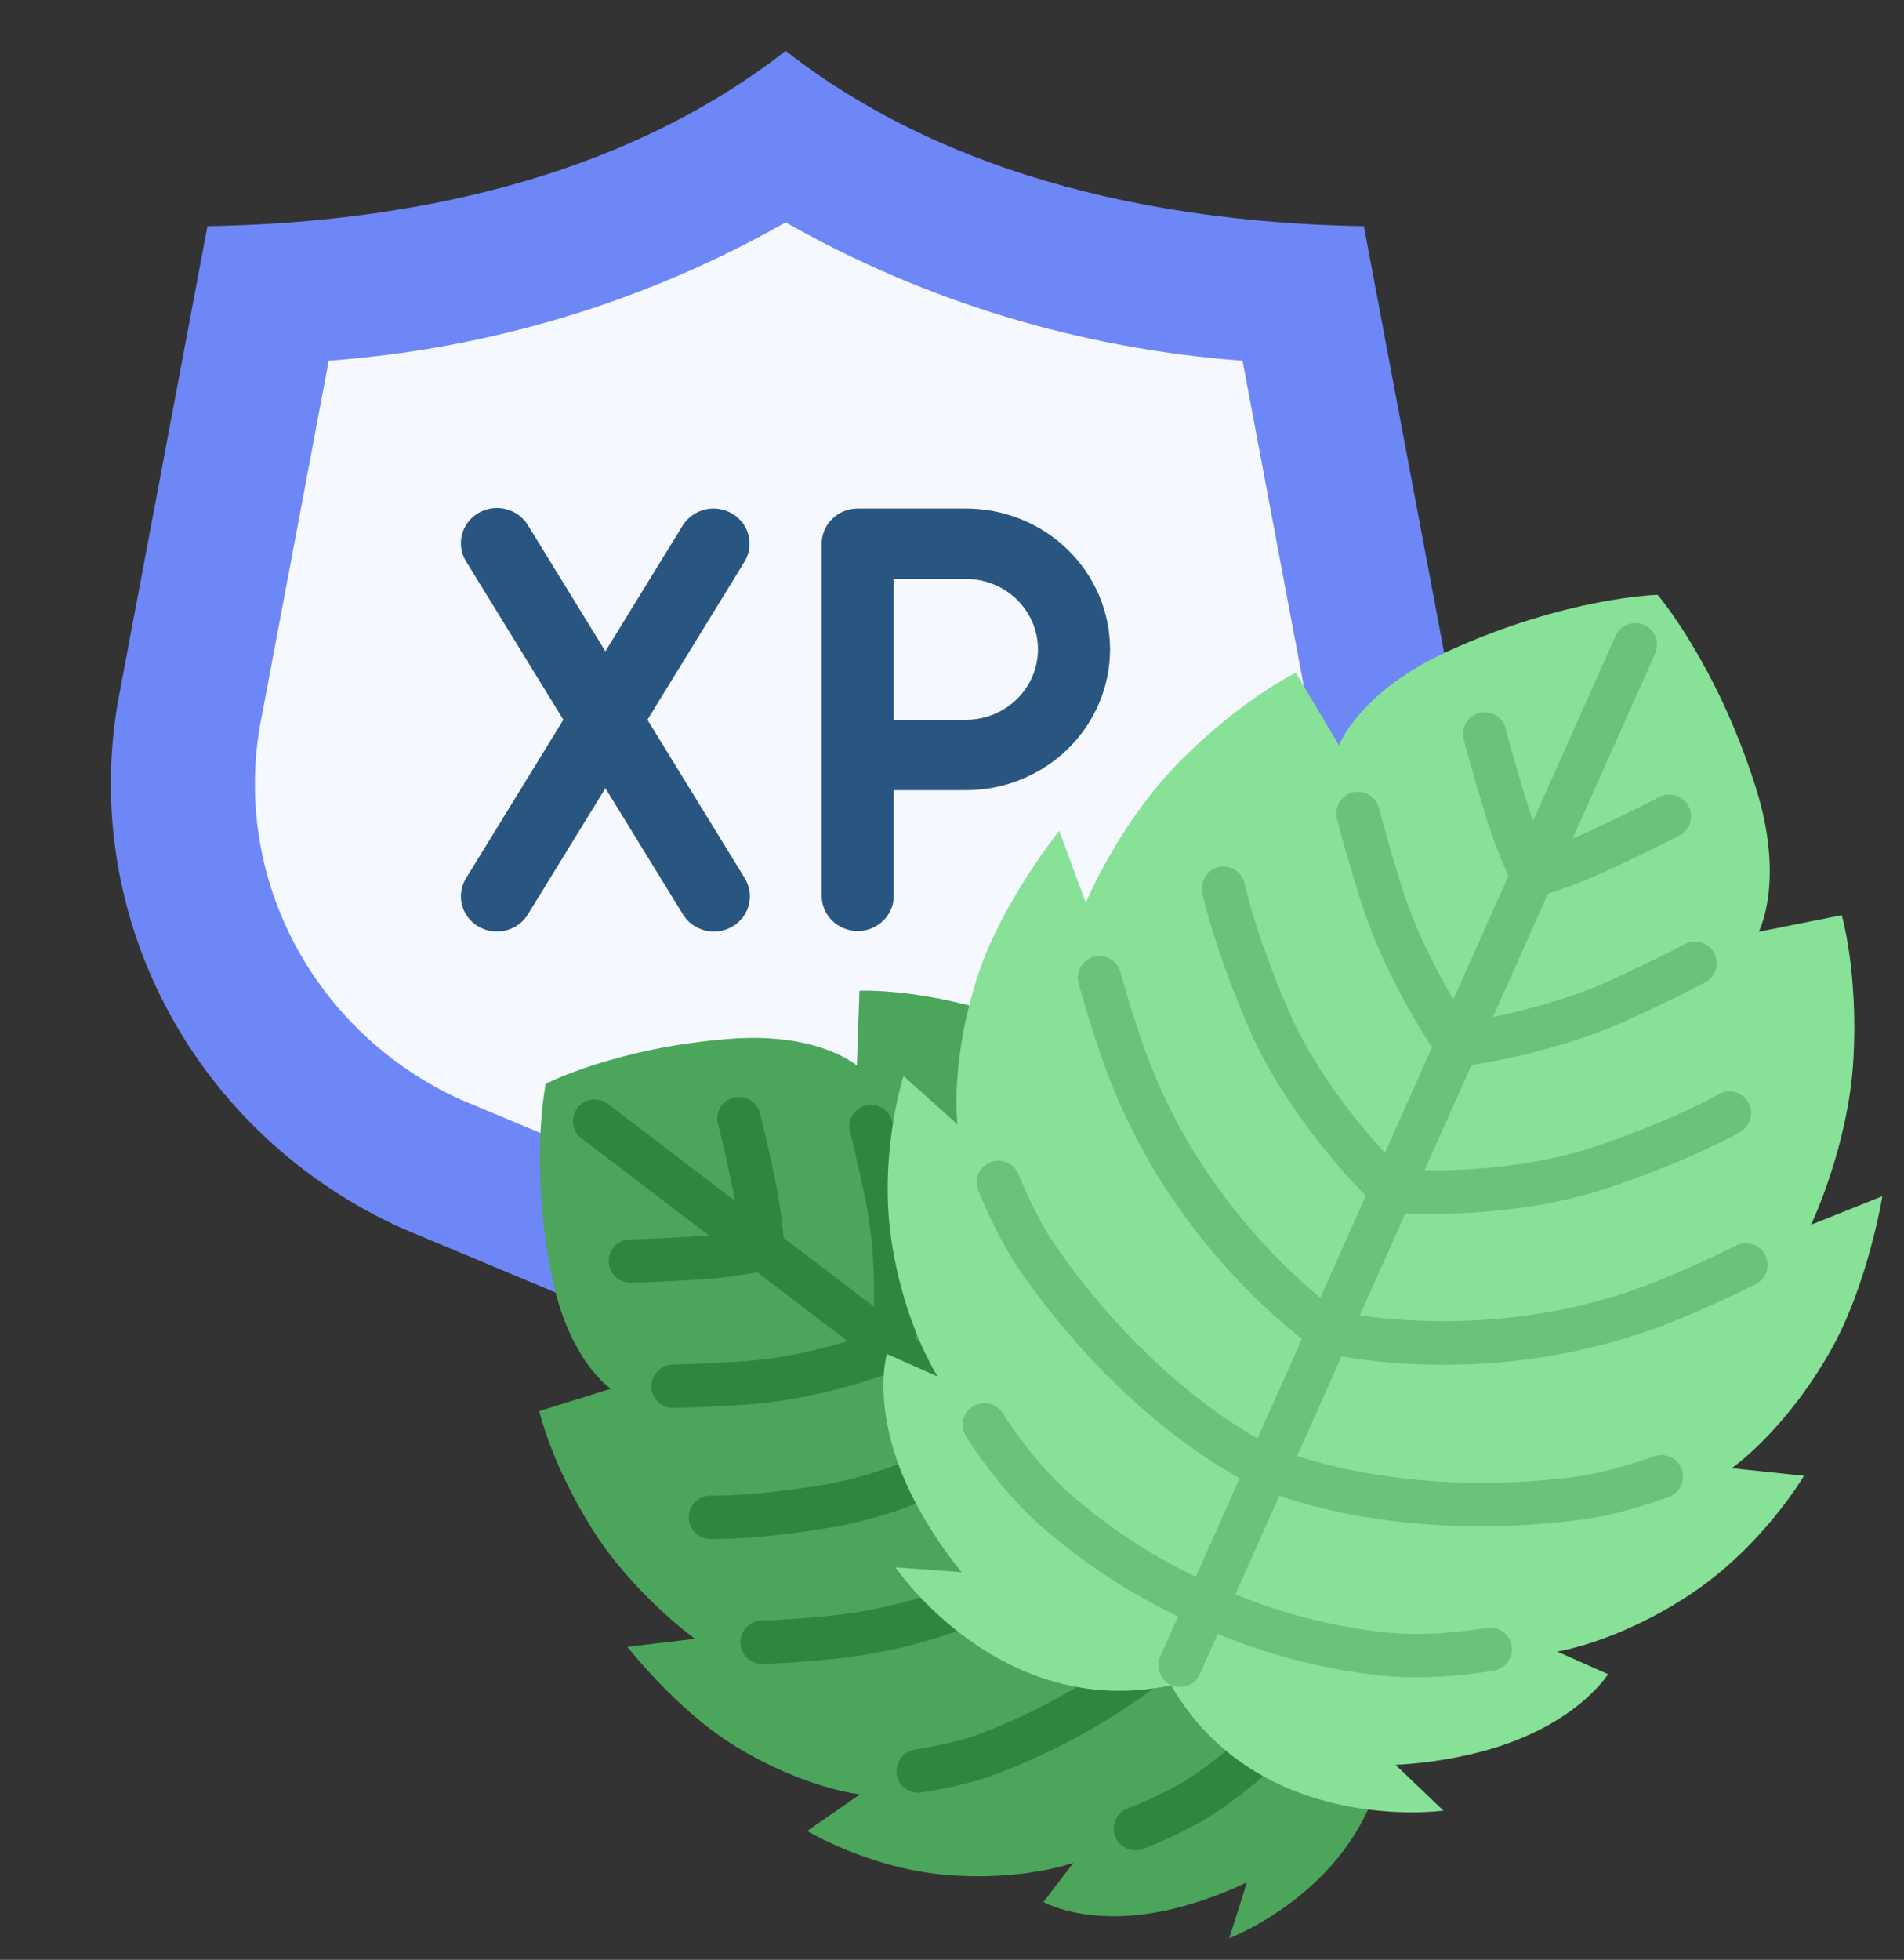 <svg width="103" height="106" viewBox="0 0 103 106" fill="none" xmlns="http://www.w3.org/2000/svg">
<rect x="0" y="0" width="103" height="106" fill="#333333" stroke="none"/>
<path d="M21.808 66.458C16.268 63.975 11.745 59.743 8.97 54.443C6.195 49.142 5.329 43.084 6.513 37.244L11.222 12.233C26.775 11.961 36.537 7.423 42.5 2.75C48.461 7.423 58.227 11.961 73.78 12.233L78.489 37.246C79.672 43.086 78.806 49.144 76.031 54.443C73.256 59.743 68.734 63.976 63.193 66.458L42.5 75.109L21.808 66.458Z" fill="#6D87F7"/>
<path d="M24.878 59.456C20.958 57.66 17.771 54.628 15.832 50.848C13.892 47.068 13.311 42.76 14.184 38.619L17.784 19.507C26.497 18.874 34.948 16.316 42.5 12.026C50.052 16.316 58.503 18.874 67.216 19.507L70.816 38.629C71.688 42.769 71.108 47.075 69.168 50.854C67.229 54.633 64.043 57.665 60.124 59.46L42.5 66.822L24.878 59.456Z" fill="#F6F8FF"/>
<path d="M39.604 27.777C39.161 27.517 38.63 27.439 38.128 27.561C37.627 27.684 37.195 27.995 36.929 28.428L32.75 35.228L28.571 28.428C28.442 28.209 28.269 28.017 28.063 27.864C27.857 27.711 27.621 27.599 27.37 27.536C27.12 27.473 26.858 27.459 26.602 27.495C26.346 27.531 26.099 27.617 25.877 27.747C25.655 27.877 25.462 28.05 25.309 28.254C25.156 28.458 25.046 28.689 24.985 28.935C24.925 29.181 24.916 29.437 24.957 29.686C24.999 29.936 25.091 30.175 25.229 30.389L30.476 38.929L25.229 47.47C25.091 47.684 24.999 47.923 24.957 48.173C24.916 48.422 24.925 48.678 24.985 48.924C25.046 49.17 25.156 49.401 25.309 49.605C25.462 49.809 25.655 49.982 25.877 50.112C26.099 50.242 26.346 50.328 26.602 50.364C26.858 50.401 27.12 50.387 27.37 50.323C27.621 50.26 27.857 50.148 28.063 49.995C28.269 49.842 28.442 49.65 28.571 49.431L32.75 42.631L36.929 49.431C37.058 49.65 37.231 49.842 37.437 49.995C37.643 50.148 37.879 50.26 38.129 50.323C38.38 50.387 38.641 50.401 38.898 50.364C39.154 50.328 39.4 50.242 39.622 50.112C39.844 49.982 40.038 49.809 40.191 49.605C40.344 49.401 40.454 49.17 40.514 48.924C40.575 48.678 40.584 48.422 40.542 48.173C40.501 47.923 40.408 47.684 40.271 47.47L35.024 38.929L40.271 30.389C40.537 29.956 40.617 29.438 40.492 28.948C40.367 28.458 40.047 28.037 39.604 27.777Z" fill="#285680"/>
<path d="M52.25 27.505H46.4C45.883 27.505 45.387 27.705 45.021 28.062C44.655 28.419 44.45 28.904 44.45 29.409V48.45C44.45 48.955 44.655 49.44 45.021 49.797C45.387 50.154 45.883 50.355 46.4 50.355C46.917 50.355 47.413 50.154 47.779 49.797C48.144 49.44 48.35 48.955 48.35 48.45V42.738H52.25C54.319 42.738 56.303 41.935 57.765 40.507C59.228 39.079 60.05 37.141 60.05 35.121C60.05 33.101 59.228 31.164 57.765 29.735C56.303 28.307 54.319 27.505 52.25 27.505ZM52.25 38.93H48.35V31.313H52.25C53.284 31.313 54.276 31.714 55.008 32.428C55.739 33.143 56.15 34.111 56.15 35.121C56.15 36.131 55.739 37.1 55.008 37.814C54.276 38.528 53.284 38.93 52.25 38.93Z" fill="#285680"/>
<path d="M63.731 90.931L63.571 90.656L63.26 90.722C62.37 90.911 61.462 91.008 60.551 91.01C54.806 91.01 50.827 86.992 49.393 85.28L53.015 85.546L52.358 84.752C51.614 83.839 50.943 82.869 50.351 81.85C48.817 79.248 48.368 77.076 48.261 75.713C48.209 75.094 48.222 74.472 48.302 73.856L51.933 75.467L51.099 74.21C51.081 74.184 49.326 71.489 48.653 67.002C48.139 63.576 48.776 60.351 49.113 58.998L52.39 61.94L52.235 60.761C52.231 60.733 51.922 58.191 52.855 54.494C49.111 53.459 46.495 53.585 46.495 53.585L46.355 57.635C46.355 57.635 44.316 55.837 39.592 56.178C33.388 56.626 29.523 58.619 29.523 58.619C29.523 58.619 28.627 62.875 29.841 68.976C30.765 73.621 33.04 75.11 33.04 75.11L29.172 76.319C29.172 76.319 29.79 79.085 31.984 82.618C34.211 86.203 37.591 88.633 37.591 88.633L33.941 89.071C33.941 89.071 36.586 92.475 39.703 94.399C43.492 96.739 46.523 97.049 46.523 97.049L43.665 99.028C43.665 99.028 47.03 101.056 51.184 101.405C55.337 101.754 58.066 100.75 58.066 100.75L56.45 102.87C56.45 102.87 59.35 104.543 64.485 102.959C65.504 102.652 66.497 102.266 67.454 101.802L66.499 104.828C66.499 104.828 72.023 102.742 74.188 97.451C70.853 97.055 66.433 95.587 63.731 90.931Z" fill="#4BA55A"/>
<path d="M50.269 86.248C48.849 86.712 47.392 87.052 45.912 87.263C43.771 87.566 41.233 87.65 41.207 87.65C40.896 87.655 40.6 87.783 40.384 88.007C40.168 88.23 40.049 88.53 40.054 88.841C40.059 89.151 40.187 89.448 40.41 89.664C40.633 89.88 40.933 89.999 41.244 89.994C41.257 89.994 41.269 89.994 41.282 89.994C41.391 89.991 43.97 89.906 46.24 89.585C48.305 89.29 50.332 88.771 52.285 88.035C51.57 87.49 50.896 86.893 50.269 86.248Z" fill="#2D873C"/>
<path d="M48.128 74.27L48.251 74.364C48.264 74.167 48.283 73.996 48.302 73.855L51.933 75.466L51.099 74.21C50.884 73.865 50.69 73.509 50.515 73.142L49.549 72.406C49.575 72.045 49.603 71.552 49.62 70.967C49.177 69.677 48.854 68.35 48.653 67.001C48.419 65.343 48.397 63.662 48.587 61.998C48.388 61.137 48.265 60.665 48.256 60.631C48.177 60.331 47.982 60.074 47.714 59.918C47.445 59.761 47.126 59.718 46.825 59.796C46.525 59.875 46.268 60.07 46.111 60.339C45.954 60.607 45.911 60.926 45.989 61.227C45.993 61.24 46.349 62.602 46.834 64.975C47.249 67.008 47.31 69.146 47.279 70.676L42.382 66.945C42.307 65.982 42.174 65.024 41.985 64.077C41.485 61.634 41.126 60.26 41.111 60.203C41.032 59.902 40.837 59.646 40.568 59.489C40.3 59.333 39.98 59.289 39.68 59.368C39.38 59.447 39.123 59.642 38.966 59.91C38.809 60.178 38.765 60.498 38.844 60.798C38.848 60.812 39.203 62.174 39.688 64.547C39.716 64.679 39.741 64.815 39.766 64.952L32.878 59.703C32.755 59.609 32.616 59.541 32.467 59.502C32.318 59.462 32.163 59.453 32.011 59.473C31.858 59.494 31.711 59.544 31.578 59.622C31.445 59.699 31.329 59.802 31.235 59.924C31.142 60.047 31.074 60.186 31.034 60.335C30.995 60.484 30.985 60.639 31.006 60.791C31.027 60.944 31.077 61.091 31.154 61.224C31.232 61.357 31.335 61.474 31.457 61.567L38.342 66.813C38.205 66.825 38.067 66.84 37.934 66.849C35.517 67.01 34.11 67.029 34.096 67.029C33.785 67.031 33.488 67.156 33.269 67.377C33.051 67.598 32.929 67.897 32.931 68.207C32.933 68.518 33.058 68.816 33.279 69.034C33.5 69.253 33.799 69.374 34.109 69.373H34.123C34.182 69.373 35.602 69.354 38.09 69.187C39.054 69.119 40.013 68.993 40.962 68.809L45.858 72.541C44.391 72.977 42.313 73.486 40.243 73.625C37.827 73.786 36.42 73.805 36.406 73.805C36.252 73.806 36.099 73.837 35.958 73.897C35.816 73.956 35.687 74.043 35.579 74.153C35.36 74.374 35.239 74.673 35.24 74.983C35.241 75.137 35.272 75.29 35.332 75.431C35.392 75.573 35.479 75.702 35.588 75.81C35.809 76.029 36.108 76.15 36.419 76.149H36.433C36.491 76.149 37.912 76.13 40.4 75.963C43.652 75.745 46.816 74.735 48.128 74.27Z" fill="#2D873C"/>
<path d="M60.551 91.01C59.983 91.009 59.416 90.969 58.853 90.89C57.025 92.02 55.094 92.977 53.087 93.748C51.913 94.2 50.325 94.495 49.483 94.632C49.192 94.678 48.929 94.832 48.747 95.064C48.565 95.296 48.476 95.588 48.5 95.882C48.523 96.175 48.656 96.45 48.873 96.65C49.09 96.85 49.374 96.961 49.668 96.961C49.731 96.961 49.794 96.956 49.856 96.946C50.995 96.762 52.626 96.438 53.93 95.935C57.25 94.677 60.361 92.926 63.16 90.742C62.301 90.918 61.428 91.008 60.551 91.01Z" fill="#2D873C"/>
<path d="M49.968 81.164C49.597 80.473 49.276 79.757 49.007 79.02C47.618 79.589 46.173 80.011 44.696 80.28C40.767 80.954 38.528 80.894 38.474 80.892C38.163 80.881 37.861 80.993 37.634 81.205C37.406 81.417 37.272 81.71 37.261 82.021C37.249 82.331 37.362 82.634 37.574 82.861C37.785 83.089 38.079 83.223 38.389 83.234C38.408 83.234 38.508 83.238 38.687 83.238C39.453 83.238 41.665 83.177 45.092 82.59C46.763 82.287 48.397 81.809 49.968 81.164Z" fill="#2D873C"/>
<path d="M66.668 94.415C66.135 94.863 65.555 95.317 64.906 95.787C63.571 96.754 61.888 97.467 61.004 97.806C60.86 97.861 60.728 97.944 60.617 98.049C60.505 98.155 60.415 98.282 60.353 98.423C60.226 98.707 60.218 99.029 60.329 99.319C60.44 99.61 60.662 99.844 60.946 99.97C61.23 100.097 61.552 100.105 61.843 99.994C62.834 99.613 64.728 98.808 66.28 97.685C67.192 97.025 67.981 96.394 68.69 95.77C67.974 95.385 67.297 94.931 66.668 94.415Z" fill="#2D873C"/>
<path d="M91.421 86.244C95.352 83.648 97.589 79.819 97.589 79.819L93.678 79.408C93.678 79.408 96.517 77.46 99.006 73.092C101.053 69.499 101.828 64.698 101.828 64.698L97.97 66.241C97.97 66.241 100.004 62.006 100.265 57.252C100.522 52.568 99.633 49.496 99.633 49.496L95.139 50.395C95.139 50.395 96.588 47.688 94.982 42.591C92.872 35.897 89.671 32.172 89.671 32.172C89.671 32.172 84.754 32.293 78.355 35.211C73.482 37.432 72.436 40.316 72.436 40.316L70.098 36.385C70.098 36.385 67.214 37.782 63.896 41.108C60.53 44.483 58.736 48.825 58.736 48.825L57.303 44.934C57.303 44.934 54.245 48.721 52.939 52.643C51.351 57.411 51.799 60.819 51.799 60.819L48.877 58.195C48.877 58.195 47.521 62.416 48.219 67.067C48.916 71.717 50.732 74.453 50.732 74.453L47.977 73.23C47.977 73.23 46.891 76.848 49.972 82.073C50.576 83.112 51.26 84.102 52.02 85.032L48.44 84.77C48.44 84.77 54.08 93.109 63.351 91.152C68.097 99.332 78.085 97.929 78.085 97.929L75.493 95.452C76.695 95.392 77.89 95.237 79.067 94.989C85.023 93.774 86.991 90.548 86.991 90.548L84.236 89.325C84.236 89.325 87.49 88.84 91.421 86.244Z" fill="#87E196"/>
<path d="M95.493 67.88C95.423 67.743 95.327 67.62 95.211 67.52C95.094 67.419 94.959 67.343 94.812 67.295C94.666 67.247 94.512 67.228 94.359 67.24C94.205 67.251 94.055 67.293 93.918 67.362C93.892 67.376 91.32 68.671 89.024 69.536C82.483 71.996 76.261 71.53 73.562 71.143L76.025 65.626C76.385 65.641 76.848 65.653 77.393 65.653C79.733 65.653 83.574 65.425 87.192 64.184C91.763 62.617 94.068 61.261 94.164 61.204C94.429 61.044 94.62 60.786 94.695 60.486C94.771 60.186 94.725 59.868 94.567 59.602C94.409 59.336 94.152 59.143 93.853 59.065C93.553 58.988 93.235 59.032 92.968 59.188C92.946 59.201 90.746 60.488 86.432 61.967C82.973 63.154 79.181 63.321 77.061 63.303L79.605 57.603C81.099 57.367 84.842 56.659 88.234 55.091C90.789 53.91 92.203 53.16 92.263 53.128C92.532 52.98 92.732 52.731 92.82 52.437C92.908 52.142 92.876 51.824 92.732 51.553C92.588 51.281 92.343 51.077 92.049 50.984C91.756 50.892 91.438 50.918 91.164 51.058C91.15 51.066 89.74 51.812 87.251 52.962C84.982 54.013 82.482 54.651 80.765 55.005L83.743 48.331C84.8 47.995 85.836 47.596 86.844 47.135C89.4 45.954 90.814 45.204 90.874 45.173C91.143 45.024 91.343 44.776 91.431 44.481C91.519 44.186 91.487 43.869 91.343 43.597C91.199 43.326 90.954 43.121 90.66 43.029C90.367 42.937 90.049 42.963 89.775 43.103C89.761 43.11 88.352 43.857 85.862 45.007C85.608 45.124 85.345 45.239 85.073 45.352L89.534 35.357C89.597 35.216 89.633 35.064 89.638 34.91C89.642 34.755 89.617 34.602 89.562 34.457C89.507 34.313 89.424 34.181 89.318 34.068C89.212 33.956 89.085 33.866 88.944 33.803C88.803 33.74 88.651 33.706 88.496 33.702C88.342 33.698 88.188 33.724 88.044 33.78C87.9 33.836 87.768 33.919 87.657 34.026C87.545 34.133 87.456 34.26 87.393 34.402L82.929 44.405C82.831 44.128 82.741 43.856 82.657 43.588C81.848 40.972 81.461 39.428 81.457 39.413C81.382 39.111 81.19 38.852 80.923 38.692C80.657 38.532 80.338 38.484 80.036 38.56C79.734 38.635 79.475 38.827 79.315 39.093C79.155 39.36 79.108 39.679 79.183 39.98C79.199 40.045 79.588 41.595 80.418 44.28C80.749 45.335 81.145 46.37 81.602 47.377L78.621 54.057C77.736 52.548 76.537 50.266 75.8 47.883C74.992 45.267 74.604 43.724 74.6 43.708C74.563 43.559 74.497 43.418 74.405 43.294C74.313 43.171 74.198 43.066 74.066 42.987C73.934 42.908 73.788 42.856 73.636 42.833C73.484 42.81 73.328 42.818 73.179 42.855C73.03 42.892 72.889 42.959 72.766 43.05C72.642 43.142 72.537 43.257 72.458 43.389C72.379 43.521 72.327 43.667 72.304 43.819C72.281 43.972 72.289 44.127 72.326 44.276C72.342 44.341 72.731 45.891 73.561 48.576C74.663 52.137 76.639 55.383 77.464 56.65L74.919 62.354C73.487 60.796 71.073 57.874 69.641 54.515C67.858 50.335 67.343 47.845 67.337 47.813C67.276 47.508 67.097 47.24 66.838 47.068C66.58 46.895 66.263 46.833 65.958 46.893C65.653 46.954 65.385 47.134 65.213 47.392C65.04 47.651 64.978 47.967 65.038 48.272C65.06 48.381 65.593 50.997 67.485 55.434C69.331 59.764 72.548 63.313 73.884 64.674L71.421 70.193C69.328 68.454 64.813 64.156 62.268 57.66C61.374 55.38 60.619 52.607 60.611 52.58C60.572 52.43 60.504 52.29 60.41 52.166C60.316 52.043 60.199 51.94 60.065 51.863C59.931 51.785 59.783 51.735 59.63 51.715C59.476 51.695 59.32 51.705 59.171 51.746C59.022 51.786 58.882 51.856 58.759 51.951C58.637 52.046 58.535 52.164 58.459 52.298C58.382 52.433 58.333 52.581 58.314 52.735C58.296 52.889 58.308 53.044 58.349 53.194C58.381 53.312 59.145 56.114 60.086 58.515C63.066 66.122 68.41 70.833 70.43 72.414L68.026 77.8C67.008 77.214 66.03 76.562 65.097 75.848C63.016 74.266 59.924 71.49 57.015 67.251C56.204 66.069 55.46 64.391 55.089 63.497C55.03 63.355 54.944 63.225 54.835 63.117C54.726 63.008 54.597 62.922 54.455 62.863C54.312 62.804 54.16 62.774 54.006 62.774C53.852 62.774 53.7 62.804 53.558 62.863C53.416 62.922 53.286 63.008 53.178 63.117C53.069 63.226 52.983 63.355 52.924 63.498C52.865 63.64 52.835 63.792 52.835 63.946C52.835 64.1 52.865 64.252 52.924 64.395C53.42 65.591 54.197 67.287 55.082 68.577C59.808 75.464 64.976 78.799 67.065 79.952L64.686 85.283C62.222 84.101 59.93 82.587 57.875 80.784C55.895 79.081 54.271 76.483 54.24 76.434C54.075 76.173 53.813 75.988 53.513 75.919C53.212 75.85 52.896 75.902 52.634 76.064C52.372 76.227 52.184 76.486 52.111 76.785C52.039 77.085 52.087 77.402 52.246 77.666C52.32 77.785 54.077 80.609 56.348 82.561C58.573 84.515 61.057 86.151 63.731 87.424L62.764 89.593C62.637 89.876 62.629 90.199 62.74 90.489C62.851 90.779 63.073 91.014 63.356 91.14C63.64 91.267 63.963 91.276 64.253 91.165C64.543 91.053 64.778 90.832 64.904 90.548L65.874 88.376C68.614 89.506 71.497 90.252 74.442 90.594C75.156 90.68 75.874 90.721 76.594 90.718C78.013 90.713 79.431 90.591 80.831 90.356C81.135 90.299 81.405 90.123 81.581 89.868C81.756 89.613 81.823 89.299 81.768 88.994C81.713 88.689 81.539 88.419 81.284 88.242C81.03 88.065 80.716 87.996 80.411 88.05C80.381 88.055 77.342 88.597 74.735 88.268C72.019 87.953 69.359 87.269 66.828 86.234L69.207 80.903C70.913 81.49 74.732 82.549 80.088 82.549C81.966 82.548 83.843 82.421 85.704 82.171C87.257 81.963 89.04 81.404 90.263 80.971C90.408 80.92 90.542 80.841 90.656 80.738C90.77 80.635 90.863 80.51 90.93 80.371C90.996 80.232 91.034 80.082 91.042 79.928C91.05 79.774 91.028 79.621 90.977 79.475C90.925 79.33 90.846 79.197 90.743 79.082C90.64 78.968 90.516 78.875 90.377 78.809C90.238 78.743 90.087 78.704 89.933 78.696C89.78 78.688 89.626 78.71 89.481 78.762C88.566 79.086 86.818 79.657 85.394 79.848C77.852 80.855 72.329 79.454 70.169 78.749L72.571 73.366C74.391 73.671 76.234 73.82 78.079 73.814C82.096 73.83 86.082 73.124 89.85 71.73C92.266 70.82 94.866 69.51 94.975 69.455C95.112 69.386 95.235 69.29 95.335 69.173C95.436 69.056 95.512 68.921 95.56 68.775C95.608 68.629 95.627 68.474 95.615 68.321C95.604 68.167 95.562 68.017 95.493 67.88Z" fill="#69C378"/>
</svg>
